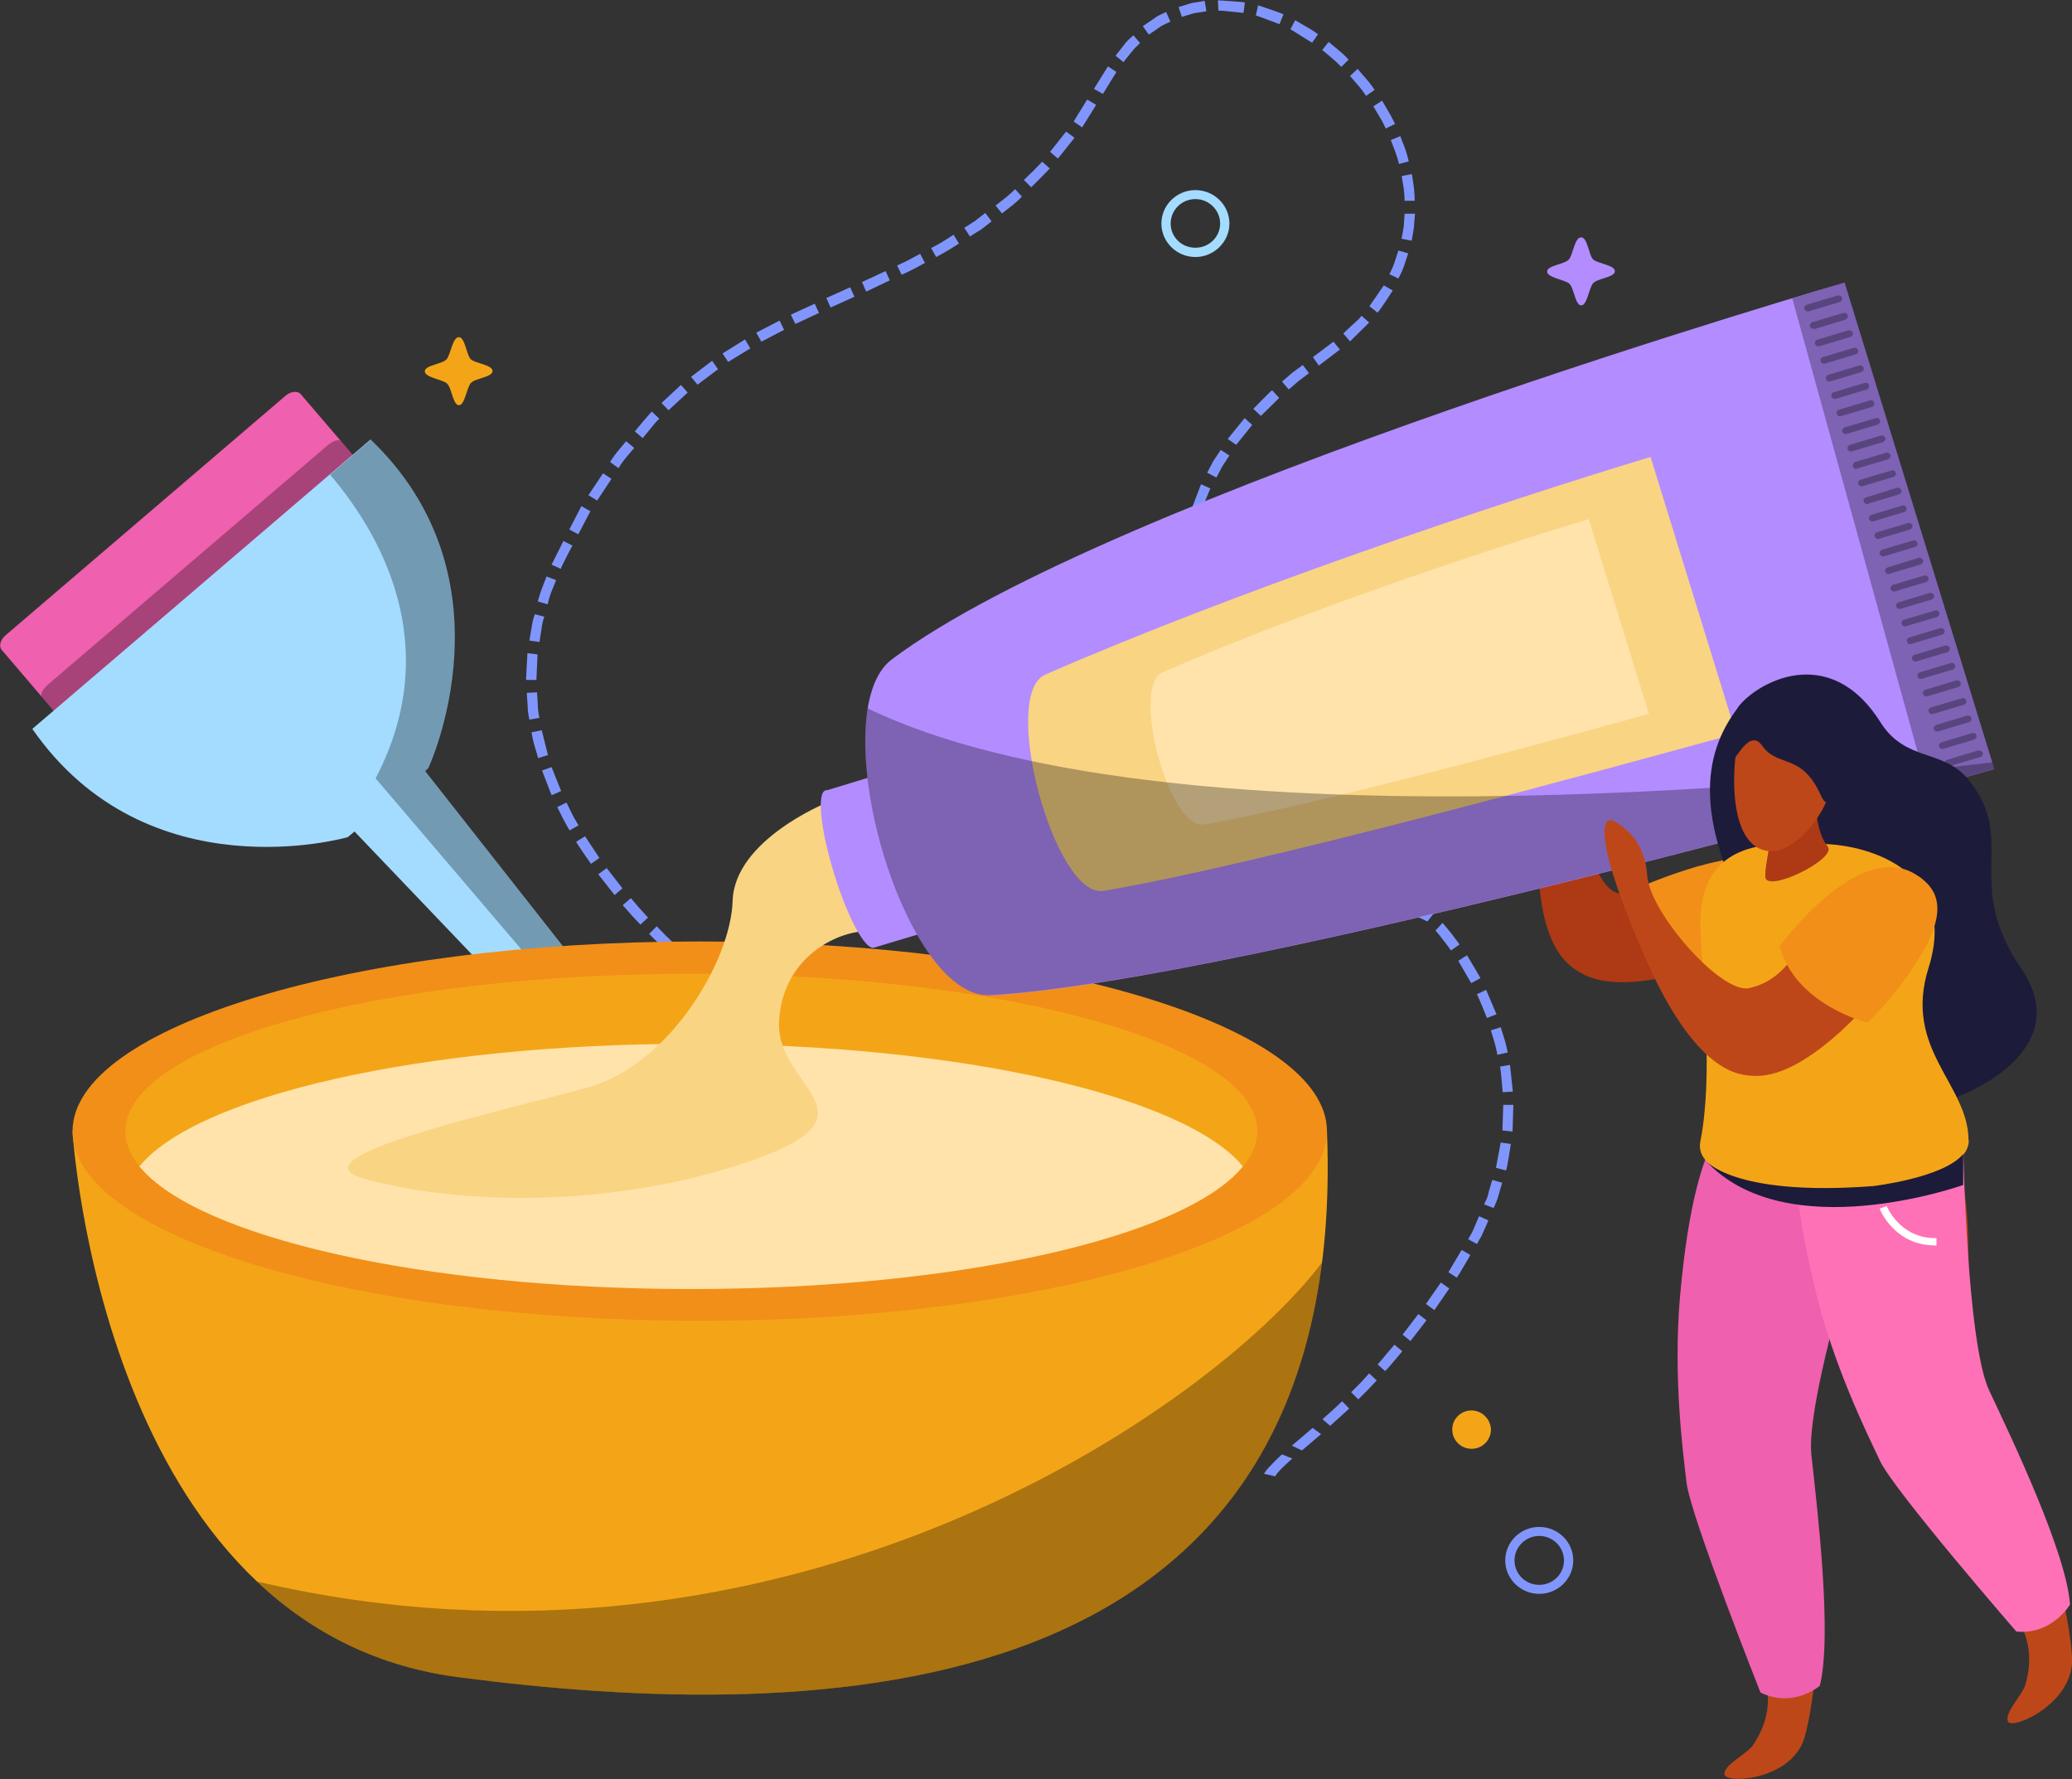 <?xml version="1.0" encoding="UTF-8"?>
<svg xmlns="http://www.w3.org/2000/svg" viewBox="0 0 73.7 63.27">
  <rect x="0" y="0" width="73.7" height="63.27" fill="#333333" stroke="none"/>
  <defs>
    <style>
      .cls-1 {
        fill: #fff;
      }

      .cls-2 {
        fill: #f9d483;
      }

      .cls-3 {
        fill: #8196fc;
      }

      .cls-4 {
        fill: #1d1b3a;
      }

      .cls-5 {
        isolation: isolate;
      }

      .cls-6 {
        fill: #ad3915;
      }

      .cls-7 {
        fill: #e23db3;
      }

      .cls-8 {
        fill: #f28f19;
      }

      .cls-9 {
        fill: #b38cff;
      }

      .cls-10 {
        mix-blend-mode: overlay;
        opacity: .3;
      }

      .cls-11 {
        fill: #ffe3ab;
      }

      .cls-12 {
        fill: #ef60ae;
      }

      .cls-13 {
        fill: #f4a517;
      }

      .cls-14 {
        fill: #fe71b7;
      }

      .cls-15 {
        fill: #a4dcff;
      }

      .cls-16 {
        fill: #be4719;
      }
    </style>
  </defs>
  <g class="cls-5">
    <g id="Layer_2" data-name="Layer 2">
      <g id="Layer_1-2" data-name="Layer 1">
        <g>
          <g>
            <path class="cls-12" d="m14.49,18.45c.11.13.05.36-.14.52l-9.96,8.52c-.19.16-.43.18-.54.06L.06,23.11c-.11-.13-.05-.36.14-.52l9.96-8.52c.19-.16.43-.18.54-.05l3.8,4.44Z"/>
            <path class="cls-10" d="m14.56,18.54c.07.08-.02.28-.21.44l-9.96,8.52c-.19.16-.39.22-.46.14l-2.44-2.85c-.07-.08.02-.28.21-.44l9.96-8.52c.19-.16.4-.22.47-.14l2.44,2.85Z"/>
            <path class="cls-15" d="m38.73,57.43L15.12,27.42l.12-.11s3.14-6.71-2.06-11.68l-6.66,5.7h0s-5.37,4.59-5.37,4.59c4.1,5.91,11.22,3.85,11.22,3.85l.24-.2,9.37,9.81,16.74,18.05Z"/>
            <path class="cls-10" d="m15.25,27.32s3.14-6.71-2.06-11.68l-1.45,1.24c1.65,1.93,4.15,5.97,1.62,10.8l25.37,29.76L15.12,27.42l.12-.11Z"/>
          </g>
          <g>
            <g>
              <polygon class="cls-3" points="33.34 40.33 33.5 40 34.33 40.39 34.19 40.73 33.34 40.33"/>
              <polygon class="cls-3" points="32.1 39.69 32.27 39.37 33.09 39.8 32.93 40.13 32.1 39.69"/>
              <polygon class="cls-3" points="30.88 39.02 31.06 38.71 31.87 39.16 31.7 39.48 30.88 39.02"/>
              <polygon class="cls-3" points="29.68 38.31 29.88 38 30.67 38.48 30.49 38.79 29.68 38.31"/>
              <path class="cls-3" d="m28.51,37.57l.2-.31s.19.13.39.26c.2.12.39.25.39.25l-.2.31s-.2-.12-.4-.25c-.19-.13-.39-.26-.39-.26Z"/>
              <polygon class="cls-3" points="27.36 36.78 27.57 36.49 28.33 37.01 28.13 37.32 27.36 36.78"/>
              <path class="cls-3" d="m26.24,35.96l.22-.29s.19.14.37.28c.19.14.37.27.37.27l-.22.3s-.19-.14-.38-.28c-.19-.14-.37-.28-.37-.28Z"/>
            </g>
            <g>
              <polygon class="cls-3" points="25.15 35.09 25.39 34.81 26.11 35.39 25.88 35.68 25.15 35.09"/>
              <polygon class="cls-3" points="24.1 34.18 24.35 33.91 25.04 34.52 24.8 34.8 24.1 34.18"/>
              <path class="cls-3" d="m23.1,33.2l.26-.26s.16.17.32.33c.17.16.33.32.33.32l-.25.27s-.17-.16-.34-.32c-.17-.16-.33-.33-.33-.33Z"/>
              <path class="cls-3" d="m22.16,32.18l.28-.24s.15.17.3.35c.15.17.31.34.31.34l-.27.25s-.17-.17-.32-.34c-.15-.18-.31-.35-.31-.35Z"/>
              <polygon class="cls-3" points="21.28 31.09 21.58 30.87 22.14 31.59 21.86 31.83 21.28 31.09"/>
              <path class="cls-3" d="m20.5,29.93l.31-.19s.51.77.51.77l-.3.21s-.54-.77-.52-.78Z"/>
              <path class="cls-3" d="m19.82,28.7l.33-.16s.1.21.2.41c.1.2.23.4.23.4l-.32.18s-.12-.2-.23-.41c-.1-.21-.21-.42-.21-.42Z"/>
            </g>
            <g>
              <polygon class="cls-3" points="19.28 27.4 19.62 27.28 19.96 28.13 19.62 28.28 19.28 27.4"/>
              <path class="cls-3" d="m18.91,26.04l.36-.07s.22.88.22.88l-.35.11s-.06-.23-.13-.45c-.07-.23-.1-.46-.1-.46Z"/>
              <path class="cls-3" d="m18.74,24.64l.36-.02s.02.23.03.46c0,.23.06.45.06.45l-.36.06s-.06-.23-.06-.47c-.02-.24-.03-.47-.03-.47Z"/>
              <polygon class="cls-3" points="18.76 23.23 19.12 23.27 19.08 24.18 18.71 24.18 18.76 23.23"/>
              <path class="cls-3" d="m19.01,21.84l.35.09s-.08.22-.1.45c-.04.22-.07.45-.07.45l-.36-.05s.04-.23.08-.47c.03-.24.11-.46.11-.46Z"/>
              <path class="cls-3" d="m19.44,20.5l.34.13s-.08.21-.17.42c-.08.21-.13.44-.13.44l-.35-.1s.06-.23.14-.45c.09-.22.17-.44.17-.44Z"/>
              <path class="cls-3" d="m20.04,19.24l.32.16s-.43.81-.41.83l-.33-.15s.42-.84.42-.84Z"/>
            </g>
            <g>
              <polygon class="cls-3" points="20.68 18 21 18.18 20.57 19 20.25 18.83 20.68 18"/>
              <polygon class="cls-3" points="21.45 16.83 21.75 17.03 21.24 17.8 20.93 17.61 21.45 16.83"/>
              <path class="cls-3" d="m22.28,15.7l.28.23s-.15.17-.3.35c-.15.18-.26.37-.26.37l-.3-.22s.12-.2.27-.38c.15-.18.3-.36.3-.36Z"/>
              <path class="cls-3" d="m23.19,14.64l.26.25s-.04.04-.1.1c-.06.07-.13.15-.2.24-.15.18-.29.35-.29.35l-.28-.24s.6-.73.62-.71Z"/>
              <polygon class="cls-3" points="24.22 13.69 24.46 13.96 23.78 14.59 23.53 14.33 24.22 13.69"/>
              <polygon class="cls-3" points="25.33 12.83 25.54 13.13 24.81 13.68 24.58 13.4 25.33 12.83"/>
              <polygon class="cls-3" points="26.5 12.07 26.69 12.39 25.9 12.87 25.7 12.57 26.5 12.07"/>
            </g>
            <g>
              <polygon class="cls-3" points="27.73 11.4 27.89 11.73 27.08 12.15 26.9 11.83 27.73 11.4"/>
              <polygon class="cls-3" points="28.98 10.8 29.13 11.13 28.29 11.52 28.13 11.19 28.98 10.8"/>
              <rect class="cls-3" x="29.43" y="10.39" width=".93" height=".37" transform="translate(-1.71 13.19) rotate(-24.21)"/>
              <polygon class="cls-3" points="31.5 9.64 31.65 9.97 30.81 10.37 30.66 10.03 31.5 9.64"/>
              <path class="cls-3" d="m32.73,9.03l.17.32s-.21.11-.41.22c-.21.11-.42.2-.42.2l-.16-.33s.21-.09.42-.2c.2-.11.41-.22.41-.22Z"/>
              <path class="cls-3" d="m33.92,8.35l.19.31s-.2.13-.4.25c-.2.12-.41.23-.41.23l-.18-.32s.21-.1.4-.22c.2-.12.39-.25.39-.25Z"/>
              <path class="cls-3" d="m35.05,7.58l.22.29s-.18.15-.37.29c-.2.12-.4.25-.4.25l-.2-.31s.2-.12.39-.25c.18-.14.36-.28.36-.28Z"/>
            </g>
            <g>
              <path class="cls-3" d="m36.1,6.72l.25.27s-.04.04-.1.1c-.06.06-.15.14-.24.21-.19.15-.37.29-.37.29l-.23-.28s.18-.14.36-.28c.09-.07.17-.15.24-.21.06-.06.1-.1.1-.1Z"/>
              <path class="cls-3" d="m37.07,5.75l.27.24s-.16.17-.33.34c-.17.17-.33.33-.33.33l-.26-.26s.16-.16.33-.32c.16-.16.32-.33.32-.33Z"/>
              <polygon class="cls-3" points="37.92 4.68 38.22 4.9 37.63 5.64 37.35 5.4 37.92 4.68"/>
              <polygon class="cls-3" points="38.67 3.54 38.99 3.73 38.49 4.53 38.19 4.32 38.67 3.54"/>
              <polygon class="cls-3" points="39.41 2.36 39.71 2.56 39.23 3.34 38.91 3.16 39.41 2.36"/>
              <path class="cls-3" d="m40.31,1.25l.24.28s-.04.04-.1.1c-.06.05-.14.14-.21.23-.14.17-.28.35-.28.35l-.28-.23s.15-.19.3-.38c.07-.1.15-.18.22-.24.07-.06.11-.1.11-.1Z"/>
              <path class="cls-3" d="m41.48.43l.15.34s-.05.02-.13.06c-.08.04-.18.08-.27.15-.18.13-.37.25-.37.25l-.21-.3s.2-.14.4-.27c.09-.08.21-.13.29-.17.08-.04.14-.06.14-.06Z"/>
            </g>
            <g>
              <path class="cls-3" d="m42.85.03l.06.37s-.22.04-.44.07c-.21.06-.43.13-.43.13l-.12-.35s.23-.07.46-.14c.24-.04.48-.08.48-.08Z"/>
              <path class="cls-3" d="m44.28.09l-.05.37s-.89-.1-.89-.08l-.02-.37s.96.06.96.08Z"/>
              <path class="cls-3" d="m45.65.52l-.14.34s-.84-.32-.84-.31l.08-.36s.92.3.91.33Z"/>
              <path class="cls-3" d="m46.88,1.22l-.21.3s-.77-.48-.77-.48l.17-.32s.21.12.41.24c.21.11.4.26.4.26Z"/>
              <path class="cls-3" d="m47.97,2.12l-.26.26s-.16-.17-.33-.31c-.17-.15-.35-.29-.35-.29l.23-.29s.18.15.36.3c.19.15.35.33.35.33Z"/>
              <path class="cls-3" d="m48.89,3.2l-.3.21s-.12-.19-.27-.36c-.15-.17-.3-.35-.3-.35l.27-.25s.15.18.31.36c.16.18.29.38.29.38Z"/>
              <path class="cls-3" d="m49.62,4.41l-.33.16s-.09-.21-.21-.4c-.12-.2-.23-.39-.23-.39l.31-.2s.12.2.24.41c.12.2.22.42.22.42Z"/>
            </g>
            <g>
              <path class="cls-3" d="m50.11,5.74l-.35.09s-.05-.22-.13-.43c-.08-.21-.16-.42-.16-.42l.34-.14s.08.23.17.45c.08.22.13.46.13.46Z"/>
              <path class="cls-3" d="m50.33,7.14h-.37s0-.21-.03-.44c-.04-.22-.07-.44-.07-.44l.36-.07s.04.24.07.47c.03.24.03.48.03.48Z"/>
              <path class="cls-3" d="m50.21,8.56l-.36-.07s.05-.22.08-.44c.02-.22.03-.45.03-.45h.37s-.02.25-.04.49c-.03.24-.08.47-.08.47Z"/>
              <path class="cls-3" d="m49.75,9.91l-.33-.16s.11-.2.18-.41c.07-.21.14-.43.14-.43l.35.1s-.08.23-.15.45c-.08.23-.2.44-.2.44Z"/>
              <path class="cls-3" d="m49,11.12l-.29-.23s.51-.74.51-.74l.32.18s-.52.81-.54.78Z"/>
              <path class="cls-3" d="m48.02,12.14l-.24-.28s.16-.16.33-.31c.08-.08.17-.15.23-.21.06-.07.09-.11.09-.11l.27.24s-.68.67-.68.67Z"/>
              <polygon class="cls-3" points="46.91 13 46.7 12.7 47.43 12.15 47.66 12.43 46.91 13"/>
            </g>
            <g>
              <path class="cls-3" d="m45.84,13.85l-.24-.28s.18-.15.36-.31c.19-.14.38-.28.38-.28l.22.29s-.18.14-.37.28c-.17.15-.35.3-.35.3Z"/>
              <path class="cls-3" d="m44.85,14.79l-.27-.25s.66-.68.67-.66l.25.27s-.65.64-.65.64Z"/>
              <polygon class="cls-3" points="43.97 15.82 43.67 15.61 44.27 14.87 44.54 15.11 43.97 15.82"/>
              <path class="cls-3" d="m43.26,16.98l-.32-.17s.11-.21.22-.42c.13-.2.26-.39.26-.39l.31.2s-.13.19-.25.38c-.11.2-.21.4-.21.4Z"/>
              <path class="cls-3" d="m42.73,18.22l-.35-.11s.34-.89.34-.89l.33.15s-.35.84-.33.85Z"/>
              <path class="cls-3" d="m42.42,19.53l-.36-.05s.16-.94.19-.93l.35.09s-.18.89-.18.89Z"/>
              <path class="cls-3" d="m42.36,20.88h-.37s0-.22-.01-.46c.02-.24.03-.48.03-.48l.36.03s-.01.23-.03.45c0,.23.01.45.01.45Z"/>
            </g>
            <g>
              <path class="cls-3" d="m42.52,22.22l-.36.07s-.06-.23-.08-.47c-.03-.23-.06-.47-.06-.47l.36-.03s.03.23.05.45c.02.23.08.45.08.45Z"/>
              <path class="cls-3" d="m42.88,23.53l-.35.12s-.27-.91-.27-.91l.36-.09s.25.88.26.87Z"/>
              <path class="cls-3" d="m43.4,24.79l-.33.16s-.1-.21-.19-.43c-.1-.21-.18-.43-.18-.43l.34-.13s.36.84.36.84Z"/>
              <path class="cls-3" d="m44.05,25.99l-.31.19s-.12-.2-.24-.4c-.11-.21-.22-.41-.22-.41l.32-.17s.11.2.22.41c.12.2.23.39.23.39Z"/>
              <path class="cls-3" d="m44.81,27.13l-.29.22s-.15-.19-.27-.38c-.13-.19-.26-.39-.26-.39l.31-.2s.13.19.26.38c.13.19.27.37.27.37Z"/>
              <path class="cls-3" d="m45.66,28.21l-.28.24s-.15-.18-.3-.36c-.15-.18-.3-.37-.3-.37l.29-.22s.15.18.29.36c.14.18.29.36.29.36Z"/>
              <path class="cls-3" d="m46.59,29.22l-.26.26s-.16-.17-.32-.34c-.17-.17-.32-.34-.32-.35l.27-.25s.15.18.31.34c.16.17.32.33.32.33Z"/>
            </g>
            <g>
              <path class="cls-3" d="m47.58,30.16l-.24.27s-.17-.16-.35-.32c-.17-.16-.34-.32-.34-.32l.25-.26s.16.16.33.32c.17.16.34.31.34.31Z"/>
              <path class="cls-3" d="m48.64,31.03l-.22.29s-.19-.15-.37-.29c-.18-.15-.36-.3-.36-.3l.24-.28s.18.15.35.3c.18.14.36.28.36.28Z"/>
              <path class="cls-3" d="m49.76,31.81l-.19.31s-.2-.13-.39-.26c-.2-.13-.38-.27-.38-.27l.21-.3s.18.14.38.26c.19.13.38.25.38.25Z"/>
              <path class="cls-3" d="m51,32.48l-.23.29-.12-.06c-.23-.1-.46-.23-.68-.35l.18-.32c.24.13.47.26.73.37l.13.06Z"/>
              <path class="cls-3" d="m51.91,33.59l-.3.21s-.13-.19-.27-.36c-.13-.18-.28-.35-.28-.35l.25-.27s.16.18.31.37c.15.19.29.39.29.39Z"/>
              <path class="cls-3" d="m52.65,34.79l-.32.17s-.46-.79-.46-.79l.31-.2s.49.81.48.82Z"/>
              <path class="cls-3" d="m53.23,36.07l-.34.13s-.34-.85-.36-.84l.33-.16s.37.87.37.87Z"/>
            </g>
            <g>
              <path class="cls-3" d="m53.62,37.43l-.36.08s-.04-.23-.1-.44c-.07-.22-.13-.43-.13-.43l.35-.11s.07.23.14.45c.07.23.11.46.11.46Z"/>
              <path class="cls-3" d="m53.81,38.82l-.36.02s-.07-.91-.1-.91l.36-.06s.1.94.1.94Z"/>
              <polygon class="cls-3" points="53.8 40.24 53.44 40.2 53.47 39.29 53.83 39.29 53.8 40.24"/>
              <path class="cls-3" d="m53.56,41.62l-.35-.09s.17-.9.17-.9l.36.05s-.14.94-.17.93Z"/>
              <path class="cls-3" d="m53.13,42.96l-.34-.13s.02-.05.06-.13c.04-.08.08-.18.1-.3.06-.22.13-.44.13-.44l.35.1s-.06.23-.13.45c-.03.12-.07.22-.11.31-.03.08-.06.13-.06.13Z"/>
              <path class="cls-3" d="m52.54,44.24l-.32-.17s.03-.05.07-.12c.04-.07.1-.17.14-.28.09-.21.18-.42.18-.42l.33.15s-.09.22-.19.43c-.04.11-.1.21-.15.29-.04.08-.07.13-.07.13Z"/>
              <path class="cls-3" d="m51.82,45.44l-.3-.2s.47-.79.47-.79l.31.18s-.47.82-.49.81Z"/>
            </g>
            <g>
              <polygon class="cls-3" points="51.02 46.59 50.72 46.37 51.25 45.61 51.55 45.82 51.02 46.59"/>
              <polygon class="cls-3" points="50.17 47.69 49.89 47.46 50.45 46.73 50.74 46.95 50.17 47.69"/>
              <path class="cls-3" d="m49.27,48.76l-.27-.24s.16-.17.3-.35c.15-.18.3-.35.3-.35l.28.23s-.15.18-.3.36c-.15.18-.31.35-.31.35Z"/>
              <path class="cls-3" d="m48.32,49.77l-.26-.26s.16-.16.33-.33c.16-.17.31-.34.31-.34l.27.25s-.16.17-.32.34c-.17.16-.33.33-.33.33Z"/>
              <path class="cls-3" d="m47.32,50.71l-.28-.24s.18-.16.36-.32c.17-.16.34-.32.34-.32l.25.26s-.17.16-.34.31c-.17.15-.33.3-.33.3Z"/>
              <polygon class="cls-3" points="46.31 51.58 45.95 51.41 46.69 50.78 46.99 51 46.31 51.58"/>
              <path class="cls-3" d="m45.36,52.5l-.4-.09s.03-.05.08-.12c.05-.07.14-.15.22-.24.16-.17.34-.33.34-.33l.37.15s-.17.14-.33.3c-.08.08-.16.16-.21.22-.05.07-.08.12-.08.12Z"/>
            </g>
          </g>
          <path class="cls-15" d="m42.52,9.14c-.67,0-1.21-.54-1.21-1.19s.54-1.19,1.21-1.19,1.21.54,1.21,1.19-.55,1.19-1.21,1.19Zm0-2.06c-.49,0-.88.39-.88.87s.39.86.88.86.88-.39.88-.86-.39-.87-.88-.87Z"/>
          <path class="cls-3" d="m54.75,56.68c-.67,0-1.21-.54-1.21-1.19s.54-1.19,1.21-1.19,1.21.54,1.21,1.19-.54,1.19-1.21,1.19Zm0-2.06c-.48,0-.88.39-.88.87s.39.87.88.87.88-.39.88-.87-.4-.87-.88-.87Z"/>
          <path class="cls-9" d="m55.81,9.22c.14-.17.2-.78.43-.78s.27.62.42.78c.16.16.79.2.78.43-.01.22-.64.25-.78.43-.14.17-.21.79-.42.78-.22-.01-.25-.64-.43-.78-.18-.14-.79-.21-.78-.43.02-.22.64-.25.78-.43Z"/>
          <path class="cls-13" d="m53.03,50.78c.03.38-.25.71-.63.74-.38.03-.71-.25-.74-.62-.04-.38.25-.71.62-.74.38-.03.71.25.75.63Z"/>
          <path class="cls-13" d="m15.89,12.77c.14-.17.21-.78.43-.78s.27.62.42.78c.16.16.79.2.78.43-.01.22-.64.25-.78.43-.14.17-.21.79-.42.78-.22-.02-.25-.64-.43-.78-.17-.14-.79-.21-.78-.43.01-.22.64-.25.78-.43Z"/>
          <g>
            <path class="cls-13" d="m2.58,40.23s1.04,17.75,13.7,19.41c12.66,1.66,31.75,1.45,30.92-19.41H2.58Z"/>
            <path class="cls-8" d="m47.2,40.23c0,3.73-9.99,6.74-22.31,6.74s-22.31-3.02-22.31-6.74,9.99-6.75,22.31-6.75,22.31,3.02,22.31,6.75Z"/>
            <path class="cls-13" d="m44.72,40.23c0,3.09-9.01,5.6-20.13,5.6s-20.13-2.51-20.13-5.6,9.01-5.6,20.13-5.6,20.13,2.51,20.13,5.6Z"/>
            <path class="cls-11" d="m24.58,45.84c9.58,0,17.59-1.86,19.63-4.36-2.04-2.49-10.05-4.36-19.63-4.36s-17.59,1.86-19.62,4.36c2.04,2.5,10.05,4.36,19.62,4.36Z"/>
            <path class="cls-10" d="m47.03,44.89c-3.98,5.25-19.14,15.74-37.89,11.35,1.83,1.73,4.16,3.01,7.14,3.4,11.64,1.53,28.71,1.47,30.75-14.75Z"/>
          </g>
          <g>
            <path class="cls-6" d="m56.07,24.22c.13.23.69,1.06.14,2.29-.56,1.23.34,4.97,1.3,5.24,1.61.46,2.85-.96,2.85-.96l1.48,3.12s-3.85,1.72-5.61.69c-.45-.27-1.85-1-1.44-5.74.45-5.24,1.19-4.8,1.28-4.64Z"/>
            <path class="cls-8" d="m64.03,31.3c.18.53.97,1.51-.4,2.56-1.07.82-4.4.98-4.4.98,0,0-1.42-1.65-.8-3.33,0,0,4.92-2.2,5.59-.2Z"/>
            <g>
              <path class="cls-2" d="m29.42,28.54s-3.29,1.32-3.36,3.49c-.07,2.18-2.28,5.85-5.15,6.64-2.87.8-10.61,2.48-8,3.23,3.29.94,8.74,1.1,13.68-.58,4.95-1.68,1-2.61,1.12-4.99.12-2.37,2.21-3.27,3.2-3.21,1,.06-1.49-4.59-1.49-4.59Z"/>
              <g>
                <path class="cls-9" d="m31.08,33.7c-.3.09-.94-1.08-1.41-2.63-.48-1.54-.62-2.87-.31-2.96.3-.09.93,1.08,1.41,2.63.48,1.54.62,2.87.31,2.96Z"/>
                <path class="cls-7" d="m33.19,33.07c-.3.09-.93-1.09-1.41-2.63-.48-1.54-.62-2.87-.31-2.96s.93,1.09,1.41,2.63c.47,1.54.62,2.87.31,2.96Z"/>
                <polygon class="cls-9" points="31.08 33.7 29.36 28.12 31.46 27.48 33.19 33.07 31.08 33.7"/>
              </g>
              <path class="cls-9" d="m35.23,35.39c-3.12.18-6-10.07-3.51-11.94,7.73-5.82,33.89-13.4,33.89-13.4l5.33,17.3s-26.75,7.53-35.71,8.05Z"/>
              <polygon class="cls-10" points="65.61 10.05 70.95 27.35 68.56 28.01 63.75 10.61 65.61 10.05"/>
              <path class="cls-2" d="m39.26,31.68c-1.75.3-3.71-6.98-2.08-7.69,6.67-2.92,16.05-6.09,21.53-7.74l3.04,9.84c-5.21,1.42-16.94,4.65-22.49,5.59Z"/>
              <path class="cls-11" d="m42.82,29.32c-1.24.21-2.61-4.91-1.47-5.41,4.7-2.06,11.3-4.29,15.16-5.45l2.14,6.93c-3.66,1-11.93,3.27-15.83,3.93Z"/>
              <path class="cls-10" d="m35.23,35.39c8.96-.52,35.71-8.05,35.71-8.05l-.07-.23c-6.04.73-29.56,3.13-40.01-1.92-.58,3.52,1.82,10.35,4.37,10.2Z"/>
              <g>
                <g>
                  <path class="cls-10" d="m64.34,11.07c-.07.02-.14-.02-.16-.08h0c-.02-.07.02-.13.08-.15l1.1-.33c.07-.02.13.02.16.08h0c.02.06-.02.13-.08.15l-1.1.33Z"/>
                  <path class="cls-10" d="m64.53,11.69c-.07.02-.13-.02-.15-.08h0c-.02-.06.02-.13.08-.15l1.1-.33c.07-.02.14.02.16.08h0c.02.06-.02.13-.08.16l-1.1.33Z"/>
                  <path class="cls-10" d="m64.72,12.31c-.07.02-.14-.02-.16-.08h0c-.02-.06.02-.13.08-.15l1.1-.33c.07-.02.13.02.16.08h0c.02.06-.02.13-.08.15l-1.1.33Z"/>
                  <path class="cls-10" d="m64.91,12.93c-.07.02-.13-.02-.15-.08h0c-.02-.07.02-.13.08-.15l1.1-.33c.07-.02.13.02.15.08h0c.02.06-.02.13-.08.15l-1.1.33Z"/>
                  <path class="cls-10" d="m65.1,13.56c-.07.02-.13-.02-.15-.08h0c-.02-.07.02-.13.08-.15l1.1-.33c.06-.02.14.02.16.08h0c.02.06-.02.13-.08.15l-1.1.33Z"/>
                  <path class="cls-10" d="m65.3,14.18c-.07.02-.14-.02-.16-.08h0c-.02-.06.02-.13.08-.15l1.1-.33c.07-.02.14.02.16.08h0c.02.06-.02.13-.08.15l-1.1.33Z"/>
                  <path class="cls-10" d="m65.49,14.8c-.07.02-.13-.02-.16-.08h0c-.02-.07.02-.13.08-.15l1.1-.33c.07-.02.14.02.15.08h0c.02.06-.02.13-.08.15l-1.1.33Z"/>
                  <path class="cls-10" d="m65.68,15.43c-.06.02-.13-.02-.15-.08h0c-.02-.06.02-.13.08-.15l1.11-.33c.06-.02.13.01.15.08h0c.02.06-.02.13-.08.15l-1.11.33Z"/>
                </g>
                <g>
                  <path class="cls-10" d="m65.87,16.05c-.06.02-.13-.02-.15-.08h0c-.02-.06.02-.13.08-.15l1.1-.33c.07-.02.14.02.16.08h0c.02.06-.02.13-.08.15l-1.1.33Z"/>
                  <path class="cls-10" d="m66.06,16.67c-.07.02-.14-.02-.15-.08h0c-.02-.07.02-.13.08-.16l1.1-.33c.06-.02.13.02.15.08h0c.02.06-.02.13-.08.15l-1.1.33Z"/>
                  <path class="cls-10" d="m66.25,17.29c-.07.02-.13-.02-.15-.08h0c-.02-.07.02-.13.08-.15l1.1-.33c.07-.02.13.02.15.08h0c.02.06-.02.13-.08.15l-1.1.33Z"/>
                  <path class="cls-10" d="m66.45,17.92c-.07.02-.13-.02-.16-.08h0c-.02-.06.02-.13.08-.15l1.1-.34c.07-.02.14.02.16.08h0c.02.06-.02.13-.08.15l-1.1.33Z"/>
                  <path class="cls-10" d="m66.64,18.54c-.06.02-.14-.02-.16-.08h0c-.02-.07.02-.13.08-.15l1.1-.33c.07-.02.13.02.15.08h0c.02.07-.02.13-.08.15l-1.1.33Z"/>
                  <path class="cls-10" d="m66.83,19.16c-.07.02-.13-.02-.15-.08h0c-.02-.06.02-.13.08-.15l1.11-.33c.06-.02.13.02.15.08h0c.02.06-.02.13-.08.15l-1.11.33Z"/>
                  <path class="cls-10" d="m67.02,19.78c-.07.02-.13-.02-.16-.08h0c-.02-.06.02-.13.08-.15l1.11-.33c.06-.02.13.02.15.08h0c.02.07-.02.13-.08.15l-1.1.33Z"/>
                  <path class="cls-10" d="m67.21,20.41c-.07.02-.14-.02-.15-.08h0c-.02-.07.02-.13.08-.15l1.1-.34c.06-.02.13.02.16.08h0c.02.06-.02.13-.08.15l-1.1.33Z"/>
                </g>
                <path class="cls-10" d="m67.4,21.03c-.07.02-.13-.02-.15-.08h0c-.02-.06.02-.13.08-.15l1.1-.33c.07-.02.14.01.16.08h0c.02.06-.02.13-.08.15l-1.11.33Z"/>
                <path class="cls-10" d="m67.6,21.65c-.07.02-.13-.02-.15-.08h0c-.02-.07.02-.13.08-.15l1.1-.33c.07-.02.14.02.16.08h0c.02.06-.02.13-.08.15l-1.11.33Z"/>
                <path class="cls-10" d="m67.79,22.27c-.06.02-.13-.02-.15-.08h0c-.02-.06.02-.13.08-.15l1.11-.33c.06-.02.13.02.15.08h0c.02.07-.02.13-.08.15l-1.11.33Z"/>
                <path class="cls-10" d="m67.98,22.9c-.07.02-.13-.02-.15-.08h0c-.02-.07.01-.13.08-.15l1.1-.33c.06-.02.14.02.15.08h0c.02.06-.01.13-.08.15l-1.1.33Z"/>
                <path class="cls-10" d="m68.17,23.52c-.07.02-.13-.02-.16-.08h0c-.02-.06.02-.13.08-.15l1.1-.33c.07-.02.14.02.16.08h0c.02.06-.02.13-.08.15l-1.1.33Z"/>
                <path class="cls-10" d="m68.36,24.14c-.07.02-.13-.02-.15-.08h0c-.02-.06.02-.13.08-.15l1.1-.33c.07-.02.14.02.15.08h0c.02.06-.02.13-.08.15l-1.11.33Z"/>
                <path class="cls-10" d="m68.56,24.76c-.06.02-.13-.02-.16-.08h0c-.02-.07.02-.13.08-.15l1.1-.33c.07-.02.14.02.16.08h0c.02.06-.02.13-.08.15l-1.1.33Z"/>
                <path class="cls-10" d="m68.75,25.39c-.07.02-.13-.02-.15-.08h0c-.02-.07.02-.13.08-.15l1.11-.33c.06-.02.13.02.15.08h0c.02.06-.02.13-.08.15l-1.1.33Z"/>
                <path class="cls-10" d="m68.94,26.01c-.07.02-.14-.02-.15-.08h0c-.02-.06.02-.13.08-.15l1.1-.33c.07-.02.13.02.15.08h0c.02.07-.02.13-.08.15l-1.1.33Z"/>
                <path class="cls-10" d="m69.13,26.63c-.07.02-.14-.02-.16-.08h0c-.02-.06.02-.13.08-.15l1.1-.33c.07-.02.14.02.15.08h0c.02.06-.02.13-.08.15l-1.1.33Z"/>
                <path class="cls-10" d="m69.32,27.25c-.06.02-.13-.02-.15-.08h0c-.02-.06.02-.13.09-.15l1.1-.33c.06-.02.14.02.16.08h0c.02.07-.02.13-.08.15l-1.1.33Z"/>
              </g>
            </g>
            <path class="cls-16" d="m61.11,40.81s-2.04,3.52-1.19,10.03c.86,6.51,4.29,8.53,2.41,11.25-.21.29-1.05.69-.99,1.02.07.33,2.44.2,2.86-1.37,0,0,.96-3.36.09-7.93-1.05-5.57,4.05-9.92.16-13.06-.69-.56-1.63-1.26-3.34.06Z"/>
            <path class="cls-12" d="m66.32,43.16s-2.1,6.69-1.89,8.58c.21,1.9.75,6.41.3,8.21,0,0-.94.81-2.11.24,0,0-2.49-6.28-2.63-7.46-.14-1.18-.48-3.81-.23-6.65,1.18-13.33,6.56-2.92,6.56-2.92Z"/>
            <path class="cls-16" d="m64.16,40.38s-.82,4.03,2.04,9.83c2.87,5.81,6.76,6.49,5.84,9.71-.1.35-.78,1.02-.61,1.31.17.29,2.37-.67,2.27-2.3,0,0-.15-3.49-2.42-7.47-2.76-4.86.69-10.75-3.98-12.32-.83-.28-1.94-.6-3.15,1.24Z"/>
            <path class="cls-14" d="m69.83,40.74s.12,7.02.93,8.72c.8,1.7,2.74,5.75,2.87,7.6,0,0-.64,1.09-1.91.96,0,0-4.35-5.01-4.85-6.07-.5-1.06-1.66-3.4-2.32-6.15-3.09-12.92,5.29-5.06,5.29-5.06Z"/>
            <path class="cls-4" d="m61.82,25.15c.63-.85,3.24-2.37,5.07.54.9,1.42,2.23.93,3.13,2.04,1.77,2.17-.24,3.62,1.89,6.74,1.78,2.61-1.29,4.34-3.16,4.83-5.56,1.47-4.41-2.88-6.04-5.68-2.55-4.4-2.17-6.77-.89-8.46Z"/>
            <path class="cls-13" d="m70.02,40.55c-.01-2.01-2.34-3.23-1.42-6.14,1.04-3.31-1.94-4.37-3.82-4.4-1.57-.02-4.48-.36-4.29,3.16.1,2.01.44,5.15-.01,7.43-.46,2.32,9.56,2.18,9.55-.05Z"/>
            <path class="cls-6" d="m64.59,27.73s-.15,1.69.42,2.37c.36.44-2.22,1.7-2.22,1.07,0-.81.42-1.34-.19-2.2l1.98-1.24Z"/>
            <path class="cls-16" d="m62.01,25.63c-.4.89-.75,4.59.98,4.64.78.02,1.96-1.11,2.24-2.63.12-.62-.33-1.7-1.21-2.41-.4-.33-1.55-.63-2.01.41Z"/>
            <path class="cls-4" d="m61.51,27.03c.08.42.65-1.25,1.17-.51.55.79,1.4.23,2.09,1.77.47,1.05,1.03-1.3,1.07-1.48q.17-.76-.96-1.84c-1.13-1.08-3.77-.04-3.37,2.05Z"/>
            <path class="cls-1" d="m68.84,44.29c-1.48,0-1.98-1.3-1.98-1.31l.25-.09s.45,1.14,1.73,1.14h.04v.27s-.02,0-.04,0Z"/>
            <path class="cls-16" d="m57.39,29.18c.22.14,1.11.61,1.2,1.95.09,1.34,2.64,4.22,3.62,4.01,1.63-.35,2.05-2.19,2.05-2.19l2.78,2.05s-2.58,3.33-4.62,3.26c-.53-.02-2.1-.01-3.98-4.38-2.08-4.83-1.21-4.8-1.06-4.69Z"/>
            <path class="cls-8" d="m68.26,31.17c.55.4,1.09,1.05.1,2.74-.82,1.41-1.93,2.46-1.93,2.46,0,0-2.56-.62-3.13-2.72,0,0,2.89-3.97,4.95-2.48Z"/>
            <path class="cls-4" d="m60.65,41.25s.94,1.31,5.97.93c0,0,2.51-.29,3.21-1.14v1.1s-6.33,2.26-9.18-.89Z"/>
          </g>
        </g>
      </g>
    </g>
  </g>
</svg>